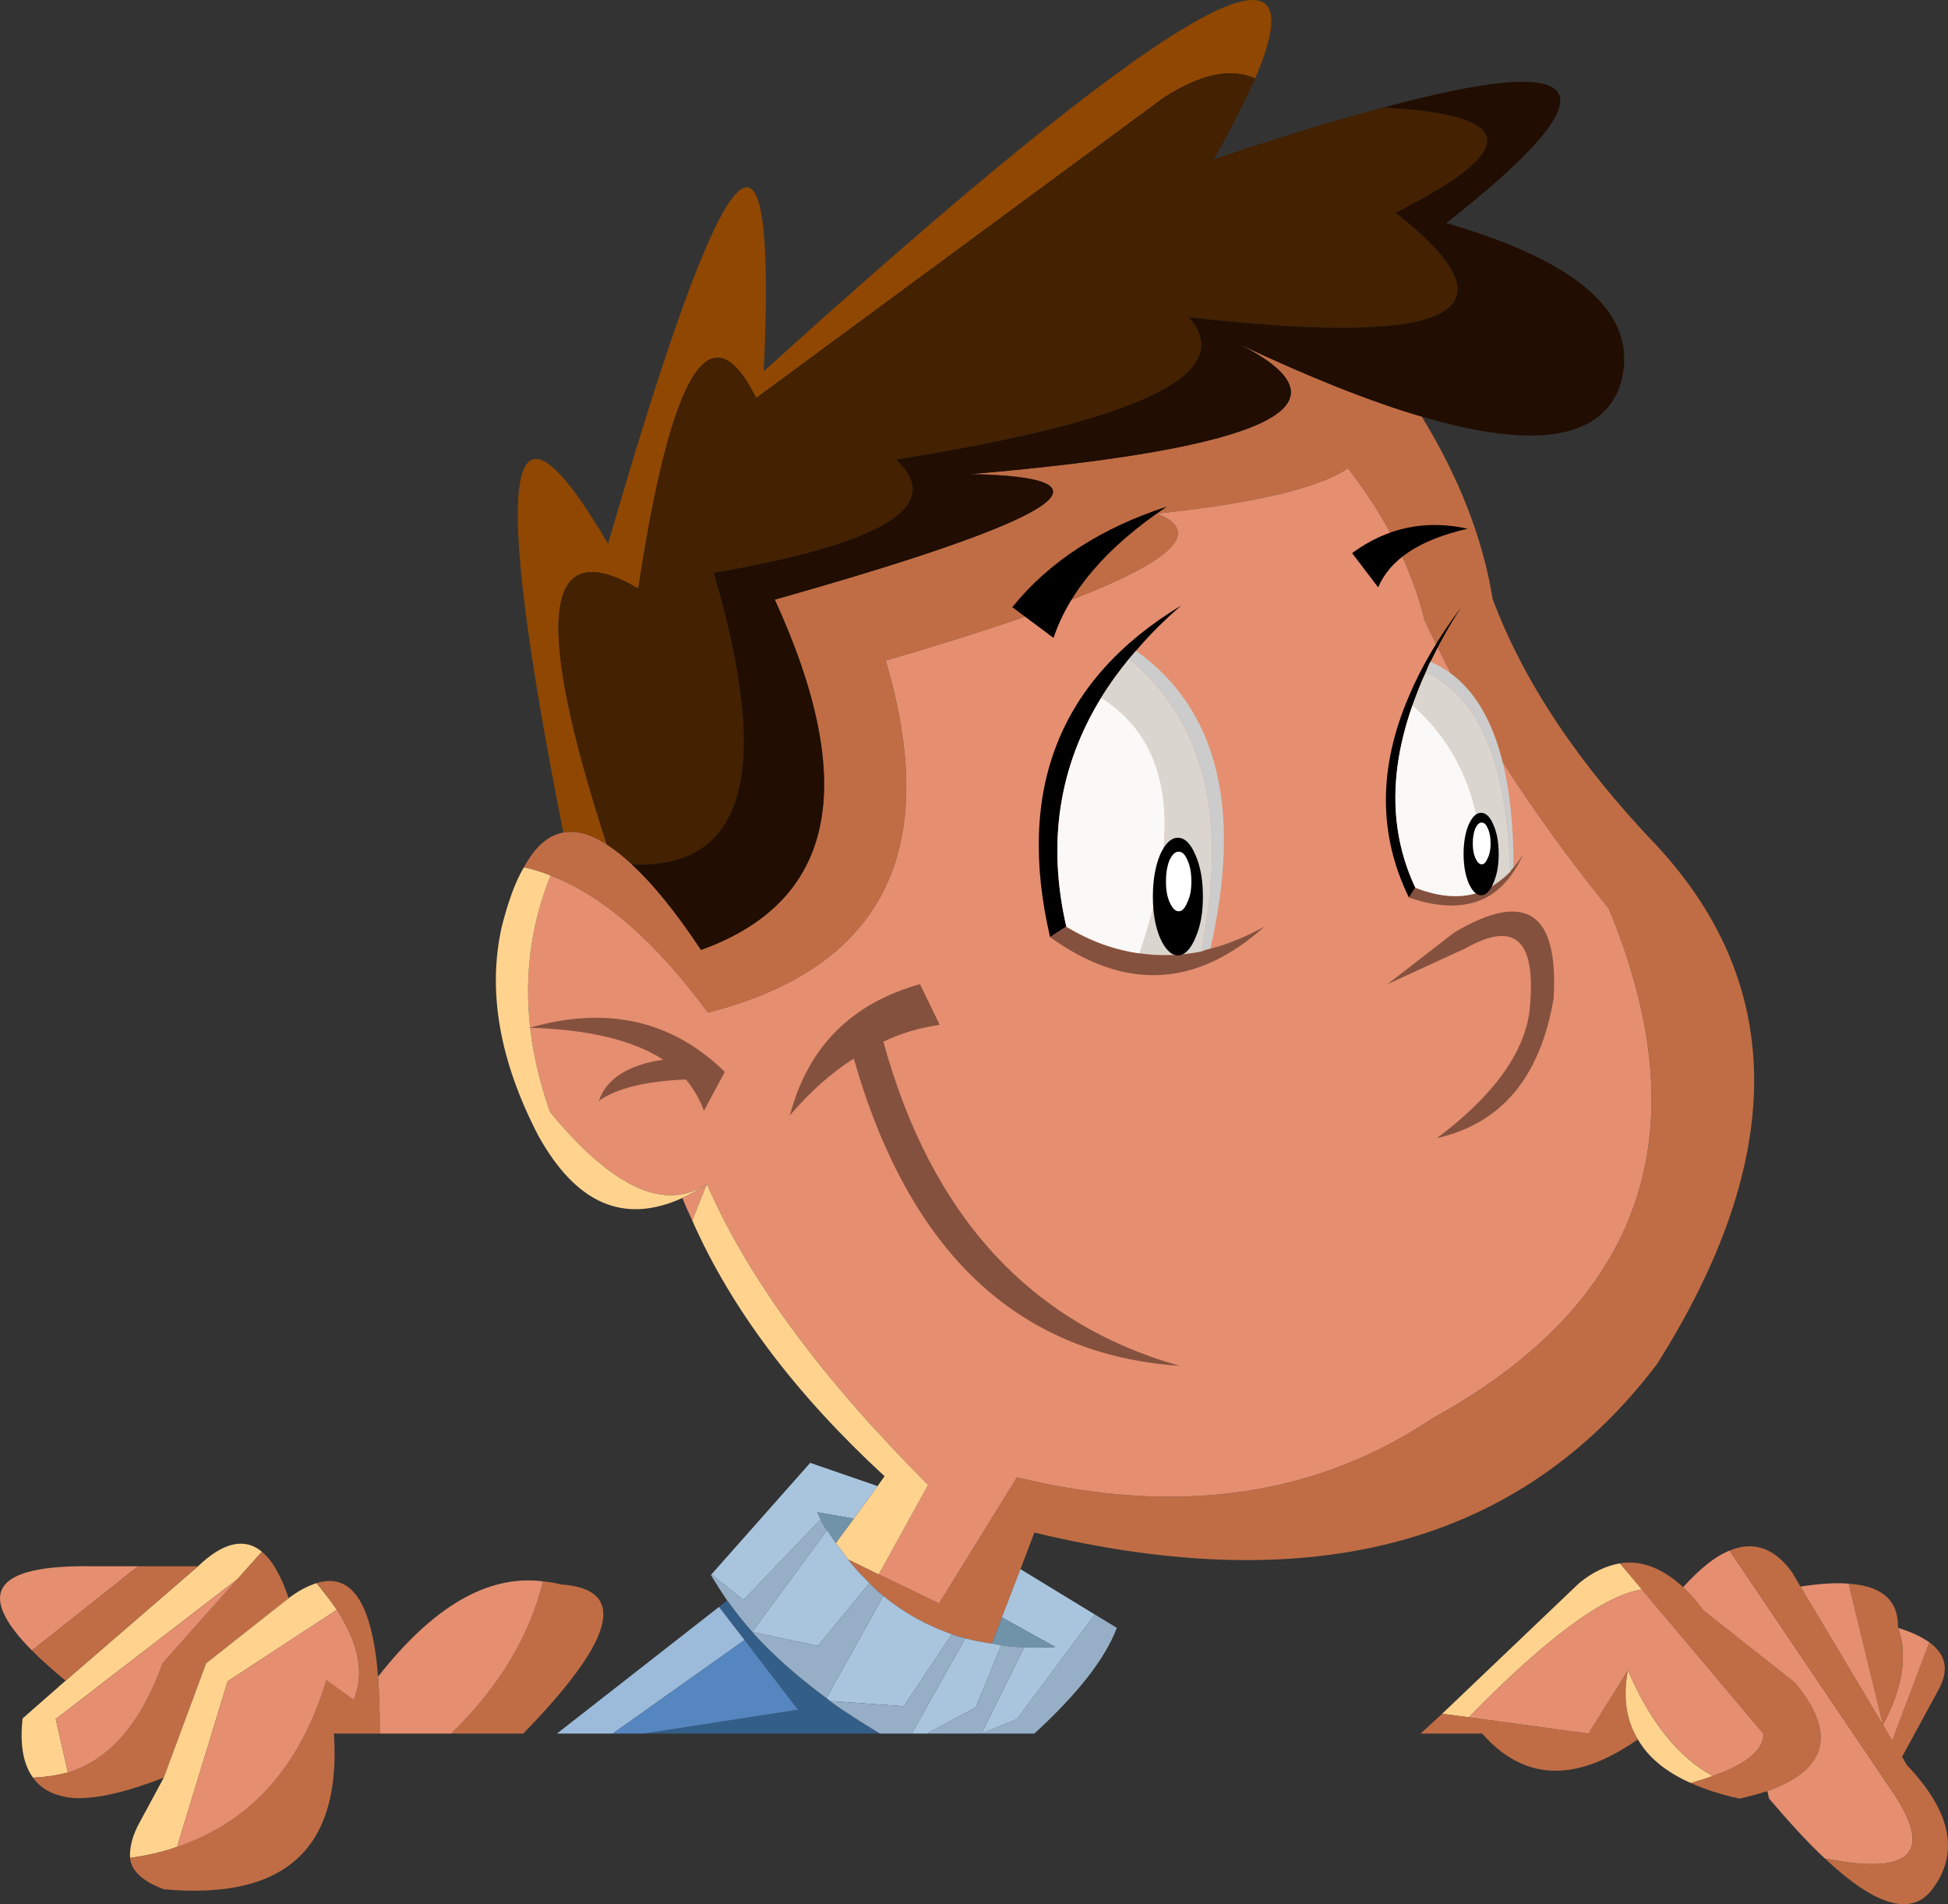 <?xml version="1.0" encoding="utf-8"?>
<!-- Generator: Adobe Illustrator 16.0.0, SVG Export Plug-In . SVG Version: 6.00 Build 0)  -->
<!DOCTYPE svg PUBLIC "-//W3C//DTD SVG 1.1//EN" "http://www.w3.org/Graphics/SVG/1.1/DTD/svg11.dtd">
<svg version="1.1" id="Capa_1" xmlns="http://www.w3.org/2000/svg" xmlns:xlink="http://www.w3.org/1999/xlink" x="0px" y="0px"
	 width="126.245px" height="123.382px" viewBox="0 0 126.245 123.382" enable-background="new 0 0 126.245 123.382"
	 xml:space="preserve">
<rect x="0" y="0" width="126.245" height="123.382" fill="#333333" stroke="none"/>
<g>
	<path fill="#8F4701" d="M39.332,54.733c-4.78-14.68-4.103-20.212,2.033-16.599c2.146-14.152,4.705-18.256,7.641-12.346
		L75.467,6.291c2.371-1.506,4.329-1.92,5.872-1.205c4.63-10.765-5.985-4.441-31.844,18.972c0.903-19.01-2.447-15.283-10.088,11.179
		c-6.663-11.368-7.641-5.12-2.898,18.707C37.375,53.793,38.316,54.057,39.332,54.733L39.332,54.733z"/>
	<path fill="#432101" d="M41.365,38.135c-6.136-3.613-6.812,1.919-2.033,16.599c0.527,0.34,1.054,0.753,1.619,1.28
		c7.34,0.302,9.109-5.985,5.307-18.896c11.067-1.92,15.019-4.366,11.819-7.34c15.847-2.521,22.17-5.571,18.971-9.222
		c17.202,1.957,21.644-0.301,13.4-6.775c8.167-4.104,7.903-6.361-0.792-6.813c-3.048,0.791-6.736,1.919-10.99,3.351
		c1.166-2.07,2.033-3.802,2.673-5.232c-1.543-0.715-3.501-0.301-5.872,1.205L49.005,25.789
		C46.069,19.879,43.51,23.982,41.365,38.135L41.365,38.135z"/>
	<path fill="#C06D45" d="M39.332,54.733c-1.016-0.677-1.957-0.94-2.823-0.79c-1.016,0.188-1.844,0.94-2.56,2.259
		c0.564,0.113,1.167,0.301,1.731,0.527c3.425,1.317,6.812,4.291,10.2,8.883C57.211,62.713,61.05,55.11,57.4,42.801
		c15.997-4.666,21.869-7.829,17.579-9.521c6.36-0.678,10.501-1.657,12.383-2.937c2.521,3.274,4.178,6.587,4.969,9.861
		c2.822,6.061,6.775,12.309,11.932,18.67c6.022,14.529,2.221,25.521-11.405,33.011c-7.565,5.082-16.524,6.361-26.95,3.84
		l-5.044,8.167l-3.915-1.882l-1.995-0.979c0.415,0.564,0.903,1.055,1.393,1.544c0.263,0.263,0.564,0.563,0.903,0.827
		c1.317,1.092,2.823,1.92,4.441,2.485c0.264,0.112,0.565,0.187,0.866,0.263c0.565,0.15,1.129,0.264,1.732,0.339l0.64-1.693
		l1.205-3.125l0.902-2.371c18.105,4.367,31.543,0.715,40.35-10.916c8.395-13.286,8.395-24.504,0-33.575
		c-5.08-5.307-8.656-10.651-10.65-15.996c-0.641-3.952-2.184-7.867-4.593-11.819c-3.351-0.979-7.303-2.561-11.856-4.706
		c7.829,3.954,2.032,6.776-17.39,8.433c10.126,0.188,5.873,2.897-12.685,8.13c5.495,12.008,3.915,19.572-4.781,22.697
		c-1.618-2.447-3.125-4.29-4.479-5.533C40.386,55.486,39.859,55.073,39.332,54.733L39.332,54.733z"/>
	<path fill="#210D01" d="M77.048,20.557c3.199,3.65-3.124,6.7-18.971,9.222c3.2,2.974-0.752,5.42-11.819,7.34
		c3.802,12.91,2.033,19.197-5.307,18.896c1.355,1.243,2.861,3.086,4.479,5.533c8.695-3.125,10.275-10.689,4.781-22.697
		c18.557-5.232,22.811-7.942,12.685-8.13c19.422-1.656,25.219-4.479,17.39-8.433c4.554,2.146,8.506,3.728,11.856,4.706
		c7.188,2.107,11.442,1.505,12.798-1.844c1.467-4.442-2.07-7.942-10.689-10.54c-0.189-0.075-0.34-0.113-0.527-0.15
		c11.066-8.695,9.711-11.218-4.066-7.491c8.695,0.452,8.959,2.71,0.792,6.813C98.691,20.256,94.25,22.514,77.048,20.557
		L77.048,20.557z"/>
	<path fill="#E58F70" d="M74.979,33.279c4.29,1.692-1.582,4.855-17.579,9.521c3.65,12.31-0.188,19.912-11.519,22.812
		c-3.388-4.592-6.775-7.565-10.2-8.883c-1.92,4.779-1.958,9.861-0.038,15.319c4.065,4.931,7.452,6.474,10.163,4.667
		c2.672,6.135,7.453,12.609,14.341,19.497l-3.2,5.796l3.915,1.883l5.044-8.167c10.426,2.521,19.385,1.242,26.95-3.84
		c13.626-7.49,17.428-18.481,11.405-33.011c-5.156-6.361-9.109-12.609-11.932-18.67c-0.791-3.274-2.447-6.587-4.969-9.861
		C85.479,31.622,81.339,32.602,74.979,33.279L74.979,33.279z"/>
	<path fill="#FFD38E" d="M33.95,56.202c-0.564,0.94-1.017,2.22-1.431,3.839c-0.941,4.179-0.15,8.695,2.372,13.551
		c2.446,4.403,5.533,5.759,9.334,4.027c0.527-0.226,1.054-0.527,1.582-0.903c-2.711,1.807-6.098,0.264-10.163-4.667
		c-1.92-5.458-1.882-10.54,0.038-15.319C35.117,56.503,34.514,56.315,33.95,56.202L33.95,56.202z"/>
	<path fill="#E58F70" d="M45.807,76.716c-0.527,0.376-1.054,0.678-1.582,0.903c0.188,0.488,0.415,0.979,0.641,1.468L45.807,76.716
		L45.807,76.716z"/>
	<path fill="#FFD38E" d="M45.807,76.716l-0.941,2.371c2.521,5.721,6.7,11.254,12.459,16.562l-0.452,0.64l-1.543,2.108l-1.167,1.582
		c0.263,0.338,0.526,0.715,0.79,1.053l1.995,0.978l3.2-5.796C53.259,89.325,48.479,82.851,45.807,76.716L45.807,76.716z"/>
	<path fill="#96AFC7" d="M48.177,103.667l-2.07-1.658l-0.038,0.039c0.339,0.564,0.678,1.091,1.055,1.656
		c0.489,0.678,1.016,1.355,1.619,2.032l4.854-6.587c-0.15-0.226-0.3-0.452-0.413-0.715L48.177,103.667L48.177,103.667z"/>
	<path fill="#A9C5DE" d="M46.107,102.009l2.07,1.658l5.007-5.232c-0.075-0.15-0.151-0.302-0.226-0.452l2.372,0.414l1.543-2.108
		l-4.366-1.505L46.107,102.009L46.107,102.009z"/>
	<path fill="#335E88" d="M48.743,105.736c-0.603-0.677-1.129-1.354-1.619-2.032l-0.527,0.413l1.655,2.146l3.463,4.517l-9.974,1.544
		h15.282c-1.167-0.716-2.259-1.393-3.237-2.108c-0.075-0.075-0.15-0.15-0.226-0.188C51.678,108.635,50.06,107.204,48.743,105.736
		L48.743,105.736z"/>
	<polygon fill="#9CBBDA" points="48.252,106.264 46.597,104.117 36.095,112.324 39.709,112.324 48.252,106.264 	"/>
	<polygon fill="#5686C0" points="39.709,112.324 41.741,112.324 51.715,110.78 48.252,106.264 39.709,112.324 	"/>
	<path fill="#96AFC7" d="M72.381,105.474l-1.43-0.866l-5.045,6.775l-2.296,0.941h3.425C69.783,109.801,71.59,107.543,72.381,105.474
		L72.381,105.474z"/>
	<path fill="#A9C5DE" d="M70.951,104.607l-4.818-2.937l-1.205,3.125l3.463,1.92c-0.678,0.037-1.355,0.037-2.033,0.037l-2.747,5.571
		l2.296-0.941L70.951,104.607L70.951,104.607z"/>
	<path fill="#7093A9" d="M66.357,106.753c0.678,0,1.355,0,2.033-0.037l-3.463-1.92l-0.64,1.693c0.188,0.037,0.413,0.075,0.602,0.112
		C65.379,106.678,65.868,106.716,66.357,106.753L66.357,106.753z"/>
	<path fill="#7093A9" d="M52.958,97.982c0.075,0.15,0.151,0.302,0.226,0.452c0.113,0.263,0.263,0.489,0.413,0.715
		c0.188,0.264,0.377,0.564,0.565,0.829l1.167-1.582L52.958,97.982L52.958,97.982z"/>
	<path fill="#A9C5DE" d="M54.163,99.979c-0.188-0.265-0.377-0.565-0.565-0.829l-4.854,6.587l4.253,0.904l3.35-4.065
		c-0.49-0.489-0.979-0.979-1.393-1.544C54.689,100.693,54.426,100.316,54.163,99.979L54.163,99.979z"/>
	<path fill="#A9C5DE" d="M57.249,103.402l-3.689,6.625c0.076,0.038,0.15,0.113,0.226,0.188l4.78,0.339l3.125-4.667
		C60.072,105.322,58.566,104.494,57.249,103.402L57.249,103.402z"/>
	<path fill="#96AFC7" d="M53.56,110.027l3.689-6.625c-0.339-0.264-0.64-0.564-0.903-0.827l-3.35,4.065l-4.253-0.904
		C50.06,107.204,51.678,108.635,53.56,110.027L53.56,110.027z"/>
	<path fill="#96AFC7" d="M61.69,105.888l-3.125,4.667l-4.78-0.339c0.979,0.716,2.07,1.393,3.237,2.108h2.07l3.463-6.174
		C62.255,106.074,61.954,106,61.69,105.888L61.69,105.888z"/>
	<path fill="#A9C5DE" d="M64.89,106.602c-0.188-0.037-0.414-0.075-0.602-0.112c-0.603-0.075-1.167-0.188-1.732-0.339l-3.463,6.174
		h0.979l3.163-1.694L64.89,106.602L64.89,106.602z"/>
	<path fill="#96AFC7" d="M64.89,106.602l-1.655,4.028l-3.163,1.694h3.539l2.747-5.571C65.868,106.716,65.379,106.678,64.89,106.602
		L64.89,106.602z"/>
	<path fill="#FFD38E" d="M16.974,100.542c-1.129-0.94-2.521-0.602-4.14,0.941l-8.583,7.415l-2.786,2.446
		c-0.188,1.694,0.038,2.974,0.679,3.839c0.79-0.036,1.542-0.15,2.258-0.338l-0.791-3.463l11.782-9.072L16.974,100.542
		L16.974,100.542z"/>
	<path fill="#C06D45" d="M18.705,103.553c-0.489-1.467-1.054-2.446-1.731-3.011l-1.581,1.769l-4.855,5.459
		c-1.394,3.877-3.426,6.247-6.136,7.076c-0.715,0.188-1.468,0.302-2.258,0.338c0.564,0.791,1.43,1.206,2.634,1.318
		c1.468,0.075,3.387-0.377,5.834-1.318l2.748-7.414L18.705,103.553L18.705,103.553z"/>
	<path fill="#E58F70" d="M8.957,101.483H5.833c-6.211-0.075-7.454,1.731-3.764,5.458L8.957,101.483L8.957,101.483z"/>
	<path fill="#C06D45" d="M12.834,101.483H8.957l-6.888,5.458c0.602,0.602,1.317,1.242,2.183,1.957L12.834,101.483L12.834,101.483z"
		/>
	<path fill="#FFD38E" d="M18.705,103.553l-5.345,4.217l-2.748,7.414l-1.543,2.861c-0.489,0.866-0.678,1.656-0.64,2.334
		c1.092-0.15,2.108-0.377,3.049-0.715l3.275-10.729l7.076-4.63c-0.376-0.563-0.828-1.129-1.317-1.73
		C19.947,102.763,19.345,103.063,18.705,103.553L18.705,103.553z"/>
	<path fill="#E58F70" d="M10.538,107.77l4.855-5.459l-11.782,9.072l0.791,3.463C7.112,114.017,9.144,111.646,10.538,107.77
		L10.538,107.77z"/>
	<path fill="#C06D45" d="M11.479,119.664c-0.941,0.338-1.958,0.564-3.049,0.715c0.075,0.828,0.79,1.505,2.183,2.032
		c7.867,0.716,11.518-2.635,11.028-10.087h2.974c0-1.469-0.038-2.674-0.113-3.689c-0.376-4.743-1.693-6.774-3.989-6.06
		c0.489,0.602,0.941,1.167,1.317,1.73c1.431,2.221,1.807,4.141,1.092,5.835l-1.769-1.28
		C19.458,114.469,16.258,118.045,11.479,119.664L11.479,119.664z"/>
	<path fill="#E58F70" d="M14.753,108.936l-3.275,10.729c4.78-1.619,7.98-5.195,9.674-10.804l1.769,1.28
		c0.715-1.694,0.339-3.614-1.092-5.835L14.753,108.936L14.753,108.936z"/>
	<path fill="#C06D45" d="M36.283,102.65c-0.376-0.113-0.752-0.15-1.092-0.188c-0.866,3.538-2.823,6.813-5.947,9.862h4.667
		c5.684-5.835,6.7-9.034,3.049-9.599C36.735,102.688,36.509,102.688,36.283,102.65L36.283,102.65z"/>
	<path fill="#E58F70" d="M24.615,112.324h4.63c3.124-3.049,5.081-6.324,5.947-9.862c-3.576-0.453-7.114,1.618-10.69,6.173
		C24.577,109.651,24.615,110.855,24.615,112.324L24.615,112.324z"/>
	<path fill="#C06D45" d="M104.977,101.295l1.43,1.693l7.867,9.336c0.038,1.054-1.053,1.957-3.274,2.747
		c-0.413,0.15-0.903,0.302-1.431,0.452c0.904,0.414,1.958,0.752,3.162,1.015c0.641-0.148,1.242-0.3,1.808-0.488
		c3.915-1.394,4.517-3.764,1.769-7.039l-5.909-4.667c-0.415-0.564-0.866-1.092-1.317-1.506
		C107.725,101.596,106.369,101.068,104.977,101.295L104.977,101.295z"/>
	<path fill="#FFD38E" d="M106.406,102.988l-1.43-1.693c-0.865,0.15-1.77,0.565-2.635,1.28l-8.883,8.469l1.731,0.226
		C100.234,106.113,103.961,103.365,106.406,102.988L106.406,102.988z"/>
	<path fill="#E58F70" d="M109.08,102.838c0.451,0.414,0.902,0.941,1.317,1.506l5.909,4.667c2.748,3.275,2.146,5.646-1.769,7.039
		l0.112,0.488c1.317,1.544,2.521,2.862,3.613,3.878c5.834,1.167,7.189-0.452,4.027-4.855l-10.2-15.094
		C111.15,100.844,110.172,101.634,109.08,102.838L109.08,102.838z"/>
	<path fill="#C06D45" d="M95.19,111.27l-1.731-0.226l-1.393,1.28h3.99c2.709,3.086,6.061,3.199,10.088,0.375
		c-0.754-1.24-0.979-2.747-0.641-4.479l-2.559,4.104L95.19,111.27L95.19,111.27z"/>
	<path fill="#FFD38E" d="M109.568,115.523c0.527-0.15,1.018-0.302,1.431-0.452c-2.22-1.205-4.064-3.5-5.495-6.851
		c-0.339,1.731-0.113,3.238,0.641,4.479C106.821,113.866,107.951,114.808,109.568,115.523L109.568,115.523z"/>
	<path fill="#E58F70" d="M106.406,102.988c-2.445,0.377-6.172,3.125-11.216,8.281l7.755,1.055l2.559-4.104
		c1.431,3.351,3.275,5.646,5.495,6.851c2.222-0.79,3.312-1.693,3.274-2.747L106.406,102.988L106.406,102.988z"/>
	<path fill="#C06D45" d="M125.642,109.463c0.677-1.242,0.489-2.259-0.603-3.049l-2.408,6.36l-0.604-1.016l-5.344-8.958l-0.527-0.903
		c-1.167-1.619-2.521-2.069-4.065-1.431l10.2,15.094c3.162,4.403,1.807,6.022-4.027,4.855c3.312,3.124,5.646,3.764,6.964,1.995
		c1.769-2.333,1.242-5.006-1.655-8.055l-0.303-0.527L125.642,109.463L125.642,109.463z"/>
	<path fill="#E58F70" d="M125.039,106.414c-0.488-0.34-1.166-0.678-2.033-0.94c0.641,1.768,0.302,3.839-0.979,6.285l0.604,1.016
		L125.039,106.414L125.039,106.414z"/>
	<path fill="#C06D45" d="M123.006,105.474c0.038-1.77-1.016-2.711-3.199-2.861l2.221,9.146
		C123.308,109.312,123.646,107.241,123.006,105.474L123.006,105.474z"/>
	<path fill="#E58F70" d="M119.807,102.612c-0.865-0.075-1.92,0-3.123,0.188l5.344,8.958L119.807,102.612L119.807,102.612z"/>
	<path d="M71.363,45.211c0.528-0.866,1.13-1.693,1.807-2.521c0.15-0.188,0.302-0.339,0.453-0.527
		c0.865-1.017,1.844-1.995,2.936-2.936c-7.904,4.779-10.729,11.933-8.507,21.492l1.054-0.678
		C67.863,54.621,68.617,49.69,71.363,45.211L71.363,45.211z"/>
	<path fill="#DAD6CF" d="M73.17,42.689c-0.677,0.828-1.278,1.655-1.807,2.521c4.48,2.822,5.309,8.318,2.485,16.562
		c1.317,0.188,2.635,0.15,3.989-0.112C79.607,53.041,78.064,46.717,73.17,42.689L73.17,42.689z"/>
	<path fill="#CCCCCC" d="M73.623,42.162c-0.151,0.188-0.303,0.339-0.453,0.527c4.895,4.027,6.438,10.352,4.668,18.971
		c0.188-0.076,0.414-0.151,0.603-0.188C80.511,52.399,78.93,45.964,73.623,42.162L73.623,42.162z"/>
	<path fill="#85513F" d="M69.105,60.041l-1.054,0.678c4.856,3.501,9.485,3.275,13.89-0.678c-1.167,0.64-2.334,1.129-3.501,1.431
		c-0.188,0.037-0.414,0.112-0.603,0.188c-1.354,0.263-2.672,0.301-3.989,0.112C72.229,61.547,70.648,60.982,69.105,60.041
		L69.105,60.041z"/>
	<path fill="#FAF9F8" d="M69.105,60.041c1.543,0.941,3.124,1.506,4.743,1.731c2.823-8.243,1.995-13.739-2.485-16.562
		C68.617,49.69,67.863,54.621,69.105,60.041L69.105,60.041z"/>
	<path d="M75.617,32.827c-4.291,1.393-7.641,3.576-10.012,6.512l2.672,1.995C69.293,38.285,71.74,35.424,75.617,32.827
		L75.617,32.827z"/>
	<path d="M87.625,35.838l1.693,2.221c0.753-1.806,2.673-3.087,5.797-3.802C92.367,33.654,89.883,34.182,87.625,35.838L87.625,35.838
		z"/>
	<path d="M92.405,43.555c0.112-0.264,0.188-0.489,0.301-0.679c0.565-1.165,1.204-2.332,1.995-3.537
		c-1.469,1.957-2.598,3.877-3.388,5.759c-1.995,4.63-1.995,8.996,0,13.062l0.413-0.641c-1.655-3.5-1.73-7.452-0.188-11.818
		C91.803,44.984,92.066,44.27,92.405,43.555L92.405,43.555z"/>
	<path fill="#CCCCCC" d="M92.706,42.876c-0.112,0.189-0.188,0.415-0.301,0.679c3.463,1.618,5.27,5.947,5.458,12.948
		c0.075-0.112,0.15-0.226,0.226-0.301C98.089,48.862,96.282,44.42,92.706,42.876L92.706,42.876z"/>
	<path fill="#DAD6CF" d="M92.405,43.555c-0.339,0.715-0.603,1.43-0.866,2.146c3.237,2.823,4.743,6.85,4.518,12.045
		c0.639-0.263,1.242-0.678,1.807-1.242C97.675,49.502,95.868,45.173,92.405,43.555L92.405,43.555z"/>
	<path fill="#85513F" d="M98.089,56.202c-0.075,0.075-0.15,0.188-0.226,0.301c-0.564,0.564-1.168,0.979-1.807,1.242
		c-1.243,0.489-2.711,0.414-4.33-0.227l-0.413,0.641c1.995,0.678,3.613,0.678,4.931,0.038c1.017-0.527,1.845-1.468,2.484-2.861
		C98.541,55.637,98.314,55.938,98.089,56.202L98.089,56.202z"/>
	<path fill="#FAF9F8" d="M91.727,57.519c1.619,0.641,3.087,0.716,4.33,0.227c0.226-5.195-1.28-9.222-4.518-12.045
		C89.996,50.066,90.071,54.019,91.727,57.519L91.727,57.519z"/>
	<path fill="#85513F" d="M94.25,60.417l-4.33,3.351l5.082-2.334c3.274-1.845,4.63-0.451,4.104,4.216
		c-0.414,2.711-2.41,5.42-5.985,8.094c4.179-0.941,6.7-3.953,7.565-9.034C101.025,59.1,98.879,57.67,94.25,60.417L94.25,60.417z"/>
	<path fill="#85513F" d="M51.189,72.274c1.317-1.543,2.672-2.747,4.141-3.688c3.576,12.533,10.614,19.195,21.116,19.912
		c-9.711-2.749-16.11-9.75-19.196-21.004c1.167-0.565,2.371-0.903,3.651-1.092l-1.28-2.635
		C55.179,65.01,52.355,67.833,51.189,72.274L51.189,72.274z"/>
	<path fill="#85513F" d="M46.973,69.451c-3.425-3.35-7.641-4.291-12.647-2.86c3.802,0.113,6.663,0.79,8.657,2.07
		c-2.295,0.338-3.688,1.241-4.177,2.672c1.167-0.828,3.049-1.28,5.646-1.393c0.489,0.603,0.903,1.279,1.167,2.032L46.973,69.451
		L46.973,69.451z"/>
	<path d="M95.989,52.664c-0.308,0-0.577,0.252-0.813,0.775c-0.216,0.523-0.324,1.155-0.324,1.896c0,0.741,0.108,1.354,0.324,1.878
		c0.236,0.523,0.506,0.794,0.813,0.794c0.307,0,0.577-0.271,0.794-0.794c0.234-0.523,0.343-1.137,0.343-1.878
		c0-0.74-0.108-1.372-0.343-1.896C96.566,52.916,96.296,52.664,95.989,52.664L95.989,52.664z"/>
	<path fill="#FFFFFF" d="M95.61,53.674c-0.108,0.271-0.163,0.597-0.163,0.976c0,0.38,0.055,0.686,0.163,0.938
		c0.126,0.271,0.253,0.415,0.415,0.415s0.289-0.144,0.396-0.415c0.127-0.253,0.181-0.559,0.181-0.938
		c0-0.379-0.054-0.705-0.181-0.976c-0.107-0.252-0.234-0.379-0.396-0.379S95.736,53.422,95.61,53.674L95.61,53.674z"/>
	<path d="M76.336,54.281c-0.438,0-0.824,0.361-1.158,1.107c-0.31,0.747-0.463,1.647-0.463,2.703c0,1.055,0.153,1.93,0.463,2.676
		c0.334,0.746,0.721,1.133,1.158,1.133s0.823-0.387,1.133-1.133c0.334-0.746,0.488-1.621,0.488-2.676
		c0-1.056-0.154-1.956-0.488-2.703C77.159,54.643,76.773,54.281,76.336,54.281L76.336,54.281z"/>
	<path fill="#FFFFFF" d="M75.795,55.723c-0.154,0.387-0.232,0.851-0.232,1.391c0,0.541,0.078,0.979,0.232,1.338
		c0.18,0.387,0.36,0.592,0.592,0.592s0.412-0.205,0.566-0.592c0.18-0.359,0.258-0.797,0.258-1.338c0-0.54-0.078-1.004-0.258-1.391
		c-0.154-0.359-0.335-0.54-0.566-0.54S75.975,55.363,75.795,55.723L75.795,55.723z"/>
</g>
</svg>
